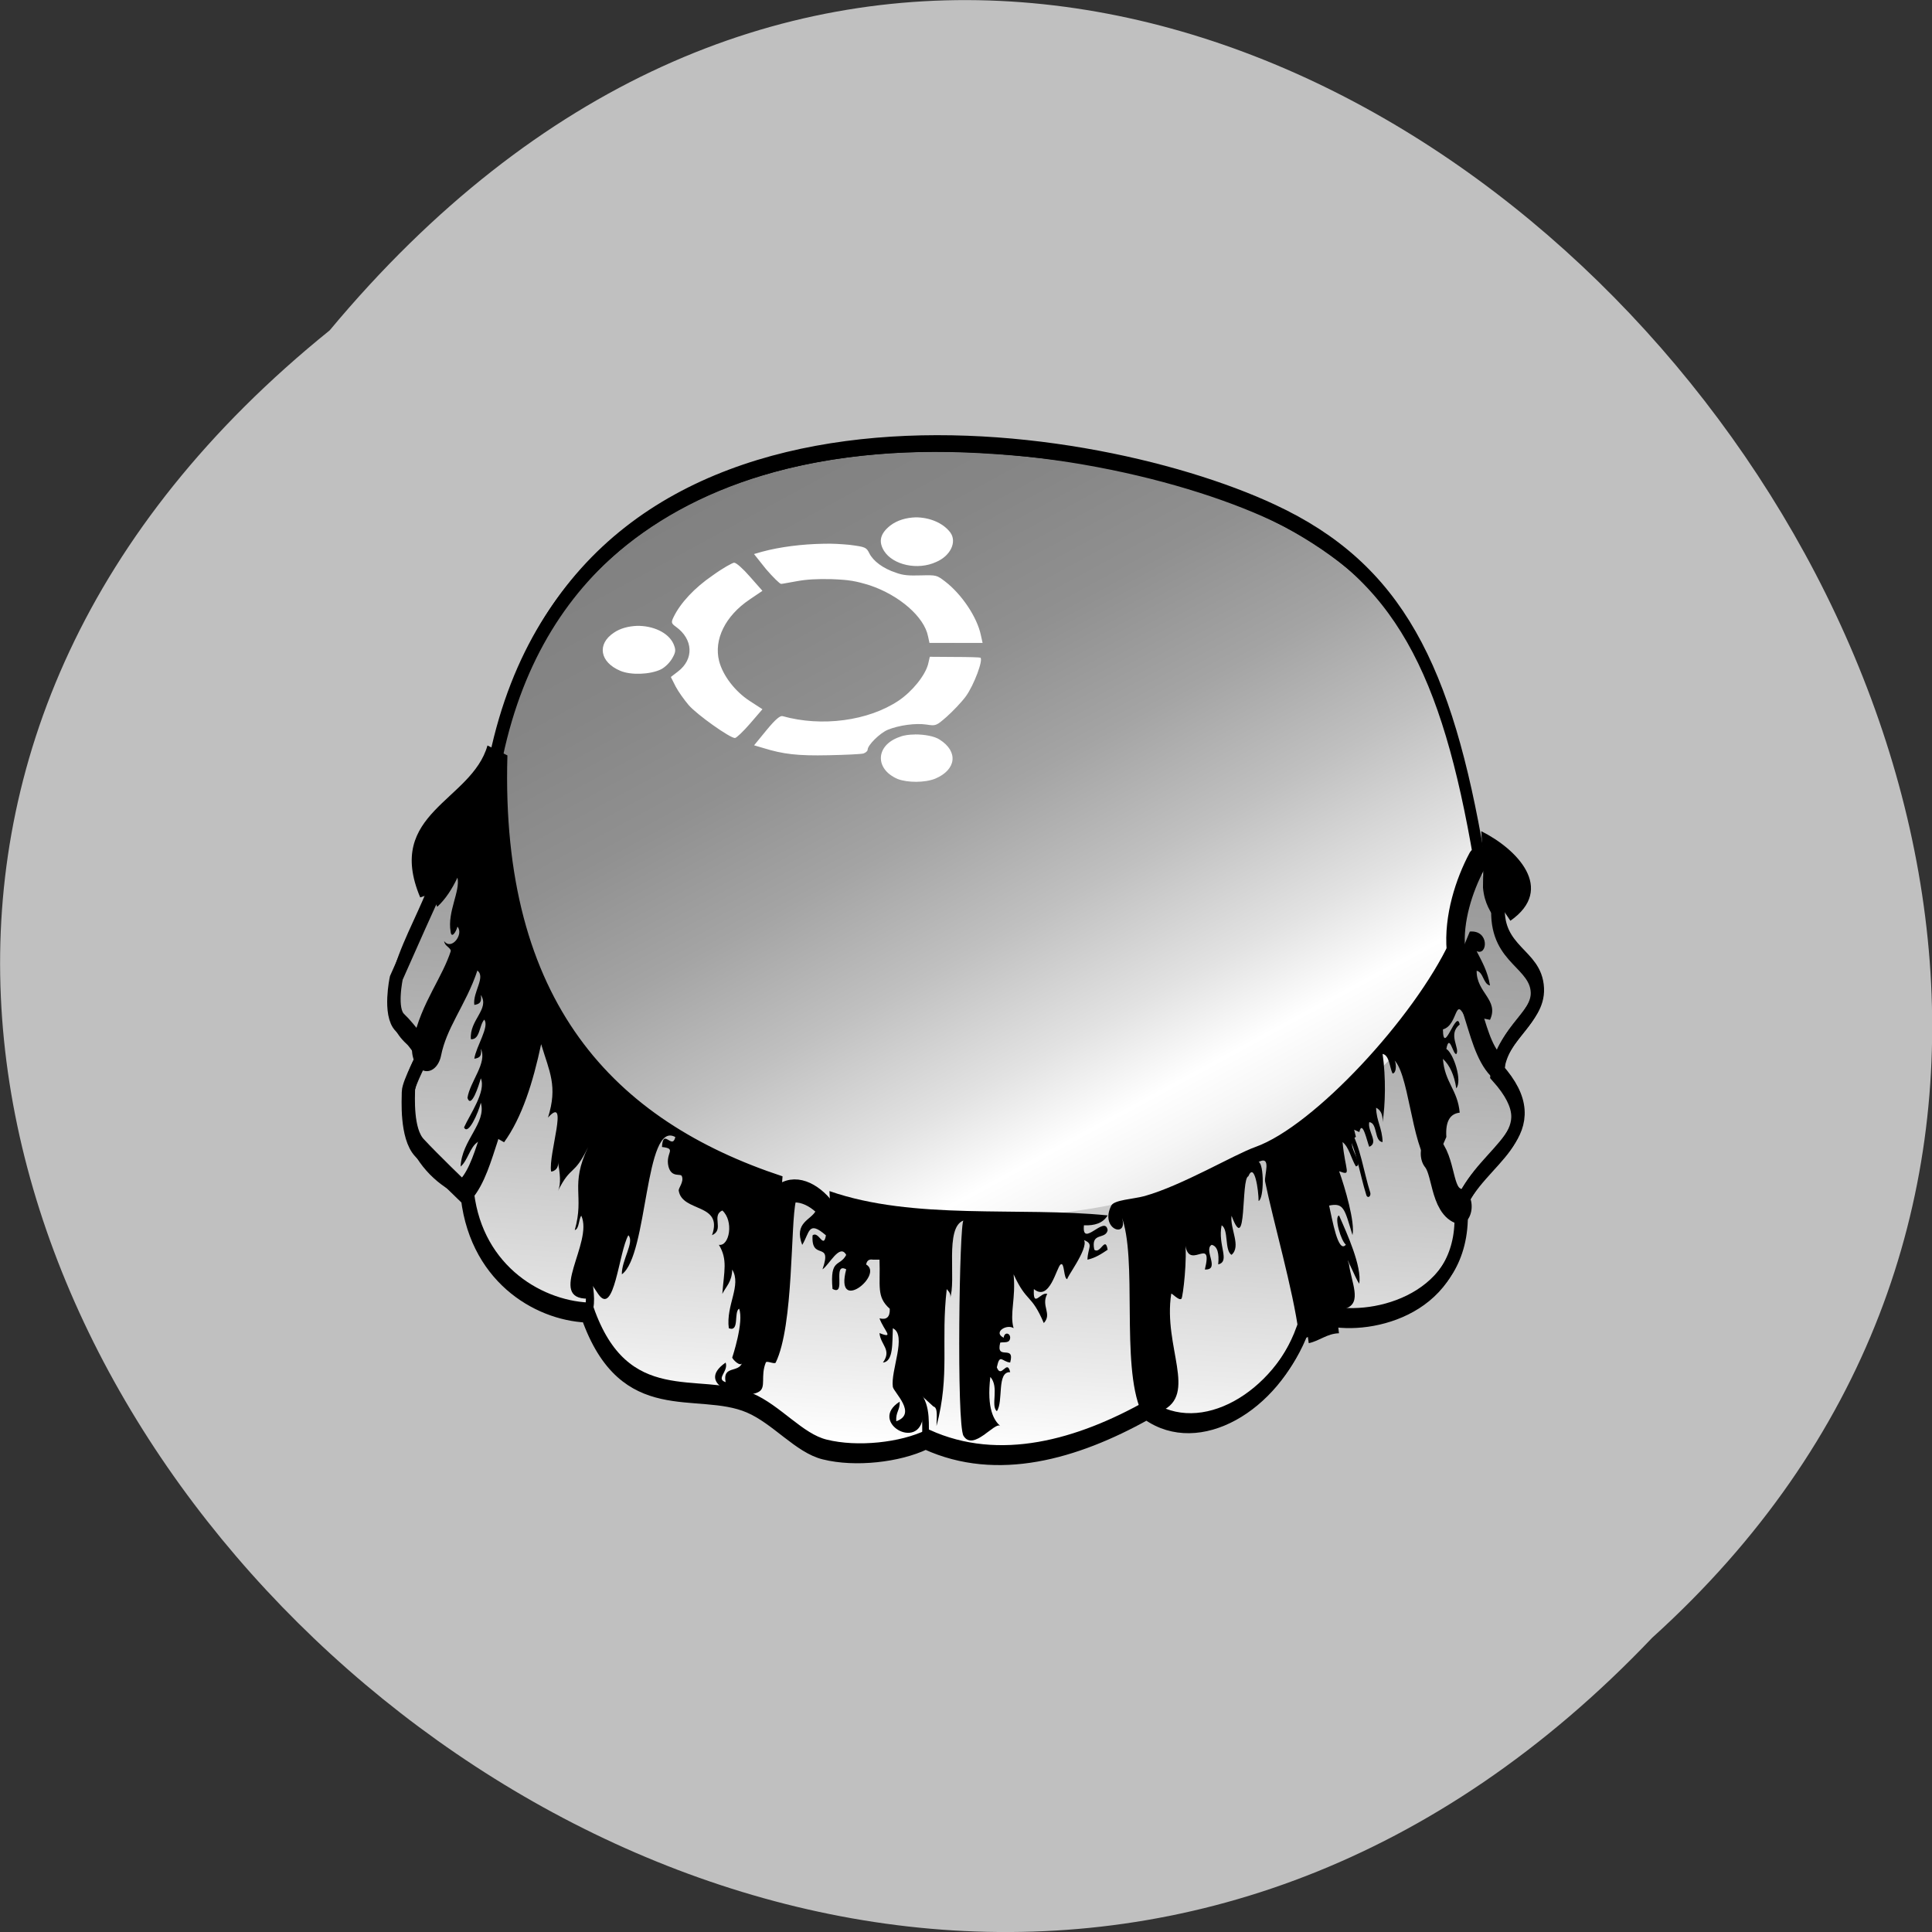 <svg xmlns="http://www.w3.org/2000/svg" viewBox="0 0 22 22"><rect x="0" y="0" width="22" height="22" fill="#333333" stroke="none"/><defs><linearGradient id="0" gradientUnits="userSpaceOnUse" x1="94.36" y1="118.94" x2="99.61" y2="1.37"><stop stop-color="#fff"/><stop offset="0.087" stop-color="#ebebeb"/><stop offset="0.275" stop-color="#c6c6c6"/><stop offset="0.463" stop-color="#a8a8a8"/><stop offset="0.648" stop-color="#939393"/><stop offset="0.828" stop-color="#868686"/><stop offset="1" stop-color="#818181"/></linearGradient><linearGradient id="1" gradientUnits="userSpaceOnUse" x1="81.11" y1="-9.5" x2="119.87" y2="95.42" gradientTransform="matrix(0.066 0 0 0.097 4.409 4.955)"><stop offset="0.056" stop-color="#818181"/><stop offset="0.211" stop-color="#868686"/><stop offset="0.359" stop-color="#909090"/><stop offset="0.505" stop-color="#a4a4a4"/><stop offset="0.648" stop-color="#c0c0c0"/><stop offset="0.789" stop-color="#e2e2e2"/><stop offset="0.888" stop-color="#fff"/><stop offset="0.944" stop-color="#f6f6f6"/><stop offset="0.989" stop-color="#ececec"/></linearGradient></defs><path d="m 3.754 3.762 c -11.16 9.01 5.18 25.277 15.06 14.887 c 9.898 -8.941 -5.551 -26.297 -15.06 -14.887" fill="#c0c0c0"/><path d="m 187.98 50.06 c -5.471 -22.08 -13.707 -33.683 -35.474 -40.613 c -32.768 -10.395 -119.19 -18.816 -133.9 28.445 l -13.237 19.904 l -4 6.124 c 0 0 -1.235 3.989 0.647 5.238 c 1.883 1.249 4.177 3.586 4.177 3.586 c 0 0 -2.706 3.546 -2.706 4.392 c 0 0.846 -0.412 5.04 1.883 6.729 c 2.294 1.692 7.766 5.278 7.766 5.278 l 0.412 -0.564 c 1.059 9.831 12.06 14.344 20.826 14.626 c 6.354 12.369 19.12 8.02 27.944 10.597 c 4.706 1.37 8.589 4.754 13 5.48 c 5.471 0.927 13 0.322 17.59 -1.168 c 12.354 3.828 26 1.128 38.12 -3.465 c 9.06 4.351 22.18 -1.01 26.709 -9.468 l 5.177 -1.491 c 8.354 0.967 23.532 -2.095 22.12 -13.13 c 3.765 -6.124 15.825 -8.26 6.295 -15.512 c 0.647 -4.593 7.118 -6.366 6.942 -9.67 c -0.235 -3.747 -7 -4.069 -6.824 -9.549" transform="matrix(0.066 0 0 0.097 4.409 4.955)" fill="url(#0)" stroke="#000" stroke-linecap="round" stroke-width="1.944"/><path d="m 16.777 9.711 c 0 -2.406 -1.504 -4.324 -5.617 -4.551 c -3.805 -0.211 -5.547 1.945 -5.547 4.352 c 0 2.402 2.484 4.352 5.551 4.352 c 3.063 0 5.613 -1.75 5.613 -4.152" fill="url(#1)"/><path d="m 16.867 9.465 c 0.402 0.199 0.852 0.656 0.332 1.02 l -0.078 -0.117 l -0.078 0.129 c -0.066 -0.109 -0.141 -0.207 -0.156 -0.391 l 0.004 -0.297"/><path d="m 15.227 15.01 l 0.02 0.172 c -0.137 0.004 -0.219 0.086 -0.344 0.113 l -0.02 -0.141 l -0.094 0.027 c -0.066 -0.5 -0.289 -1.266 -0.383 -1.727 c -0.012 -0.07 0.078 -0.301 -0.074 -0.223 c 0.063 0.023 0.063 0.418 0 0.445 c 0 -0.121 -0.047 -0.449 -0.117 -0.281 c -0.086 0.023 -0.012 0.926 -0.191 0.449 c -0.02 0.148 0.113 0.348 0 0.445 c -0.082 -0.047 -0.031 -0.289 -0.113 -0.336 c -0.047 0.227 0.102 0.41 -0.039 0.445 c 0.012 -0.125 -0.008 -0.207 -0.074 -0.223 c -0.098 0.055 0.102 0.289 -0.078 0.281 c 0.102 -0.418 -0.211 0.07 -0.227 -0.336 c 0.031 0.207 -0.023 0.648 -0.039 0.668 c -0.027 0.031 -0.113 -0.07 -0.117 -0.055 c -0.094 0.605 0.305 1.145 -0.113 1.336 h -0.23 c -0.234 -0.535 -0.035 -1.746 -0.227 -2.227 c 0.109 0.273 -0.254 0.168 -0.113 -0.113 c 0.031 -0.066 0.25 -0.074 0.379 -0.109 c 0.43 -0.121 1.02 -0.473 1.262 -0.559 c 0.668 -0.238 1.809 -1.473 2.215 -2.34 l 0.145 0.086 l 0.082 -0.199 c 0.227 -0.02 0.203 0.281 0.078 0.223 c 0.059 0.117 0.125 0.227 0.152 0.391 c -0.078 -0.016 -0.074 -0.152 -0.152 -0.168 c -0.004 0.25 0.258 0.332 0.152 0.559 l -0.133 -0.027 l -0.137 0.027 c -0.137 -0.305 -0.086 0.059 -0.266 0.109 c 0.004 0.316 0.156 -0.246 0.191 -0.055 c -0.141 0.109 0.008 0.277 -0.039 0.336 c -0.039 0.004 -0.078 -0.242 -0.113 -0.059 c 0.082 0.051 0.184 0.363 0.113 0.449 c -0.023 -0.152 -0.074 -0.262 -0.152 -0.336 c 0.02 0.27 0.168 0.352 0.191 0.613 c -0.109 0.012 -0.164 0.098 -0.152 0.277 l -0.082 0.188 l -0.109 0.148 c -0.215 -0.262 -0.234 -1.105 -0.422 -1.227 c 0.051 0.012 0.051 0.168 0 0.168 c -0.035 -0.074 -0.035 -0.207 -0.113 -0.223 c 0.039 0.273 0.031 0.578 0 0.777 c 0.004 -0.094 -0.027 -0.141 -0.074 -0.164 c 0.004 0.156 0.07 0.23 0.074 0.391 c -0.098 -0.008 -0.055 -0.219 -0.152 -0.227 c -0.023 0.102 0.113 0.234 0 0.281 c -0.023 -0.051 -0.078 -0.32 -0.113 -0.168 l -0.059 -0.027 l 0.02 0.082 c -0.145 0.074 0.109 0.313 0 0.336 c -0.055 -0.09 -0.078 -0.219 -0.152 -0.277 c 0.031 0.336 0.109 0.387 -0.039 0.332 c 0.066 0.184 0.184 0.586 0.152 0.727 c -0.09 -0.297 -0.098 -0.371 -0.266 -0.336 c 0.035 0.152 0.102 0.555 0.191 0.445 c -0.055 -0.039 -0.137 -0.316 -0.078 -0.332 c 0.09 0.203 0.262 0.582 0.23 0.777 c -0.039 -0.051 -0.176 -0.383 -0.117 -0.223 c 0.027 0.207 0.152 0.441 -0.035 0.504"/><path d="m 4.91 10.176 l -0.125 0.043 c -0.406 -0.965 0.586 -1.094 0.766 -1.73 l 0.227 0.113 c -0.082 2.813 1.215 4.16 3.133 4.793 l -0.02 0.254 l 0.172 0.027 c -0.063 0.254 -0.023 1.418 -0.23 1.84 c -0.012 0.023 -0.105 -0.027 -0.113 0 c -0.063 0.156 0.008 0.281 -0.078 0.332 c -0.172 0.105 -0.746 -0.078 -0.379 -0.332 c 0.035 0.102 -0.117 0.184 0 0.223 c -0.039 -0.195 0.152 -0.102 0.188 -0.223 c -0.016 0.059 -0.113 -0.039 -0.113 -0.059 c 0 0.004 0.137 -0.41 0.078 -0.555 c -0.063 0.039 0.008 0.27 -0.117 0.223 c -0.035 -0.262 0.148 -0.488 0.039 -0.668 c -0.004 0.141 -0.07 0.191 -0.113 0.277 c 0.02 -0.262 0.063 -0.391 -0.039 -0.559 c 0.121 0.02 0.172 -0.273 0.039 -0.391 c -0.129 0.059 0.027 0.219 -0.117 0.281 c 0.129 -0.367 -0.336 -0.258 -0.379 -0.504 c -0.008 -0.031 0.063 -0.102 0.035 -0.168 c -0.012 -0.035 -0.117 0.023 -0.152 -0.109 c -0.039 -0.16 0.102 -0.203 -0.074 -0.223 c 0.012 -0.223 0.117 0.039 0.152 -0.113 c -0.352 -0.199 -0.309 1.348 -0.609 1.563 c -0.004 -0.16 0.148 -0.371 0.074 -0.445 c -0.109 0.191 -0.16 0.938 -0.344 0.668 l -0.094 -0.141 l -0.02 0.195 c -0.477 0.008 0.063 -0.641 -0.078 -0.945 c -0.031 0.043 -0.023 0.152 -0.074 0.164 c 0.113 -0.398 -0.059 -0.504 0.152 -0.945 c -0.164 0.34 -0.191 0.195 -0.344 0.5 c 0.039 -0.078 0.023 -0.207 0 -0.332 c 0.016 0.094 -0.074 0.117 -0.078 0.109 c -0.031 -0.199 0.207 -0.879 -0.035 -0.613 c 0.113 -0.359 0.016 -0.523 -0.078 -0.836 c -0.094 0.441 -0.219 0.836 -0.422 1.117 l -0.152 -0.086 l -0.152 0.086 c -0.086 0.059 -0.109 0.207 -0.191 0.277 c 0.012 -0.301 0.297 -0.496 0.23 -0.727 c -0.027 0.113 -0.145 0.379 -0.191 0.281 c 0.066 -0.148 0.254 -0.41 0.191 -0.559 c -0.023 0.082 -0.109 0.352 -0.152 0.223 c 0.027 -0.184 0.23 -0.402 0.152 -0.559 c 0.016 0.098 -0.031 0.105 -0.074 0.113 c 0.02 -0.141 0.176 -0.367 0.113 -0.445 c -0.059 0.066 -0.047 0.23 -0.152 0.223 c -0.02 -0.219 0.219 -0.344 0.113 -0.504 c 0.016 0.098 -0.031 0.105 -0.074 0.113 c -0.02 -0.145 0.133 -0.316 0.035 -0.391 l -0.141 -0.125 l -0.164 0.012 c 0.043 -0.172 -0.059 -0.133 -0.074 -0.223 c 0.086 0.113 0.227 -0.082 0.152 -0.164 c -0.016 0.063 -0.07 0.141 -0.078 0.055 c -0.039 -0.223 0.113 -0.461 0.078 -0.613 c -0.063 0.133 -0.137 0.246 -0.23 0.332"/><path d="m 9.457 13.805 l -0.012 -0.242 c 0.961 0.336 2.168 0.176 3.168 0.277 c -0.055 0.09 -0.148 0.117 -0.27 0.113 c -0.027 0.266 0.242 -0.125 0.27 0.055 c -0.023 0.113 -0.195 0.016 -0.152 0.223 c 0.07 0.055 0.125 -0.164 0.152 0 c -0.07 0.047 -0.141 0.094 -0.23 0.113 c 0.004 -0.141 0.074 -0.176 -0.039 -0.223 c 0.055 0.098 -0.219 0.449 -0.188 0.445 c -0.047 0.004 -0.031 -0.199 -0.078 -0.168 c -0.047 0.031 -0.125 0.43 -0.305 0.281 c -0.012 0.227 0.078 0.027 0.152 0.055 c -0.074 0.137 0.059 0.227 -0.039 0.332 c -0.145 -0.34 -0.191 -0.223 -0.344 -0.555 c 0.027 0.277 -0.047 0.449 0 0.613 c -0.078 -0.051 -0.238 0.047 -0.113 0.109 c 0.008 -0.07 0.074 -0.055 0.074 0 c -0.004 0.066 -0.066 0.047 -0.113 0.055 c -0.055 0.215 0.172 0.012 0.113 0.227 c -0.094 -0.008 -0.117 -0.109 -0.152 0.055 c 0.051 0.137 0.117 -0.102 0.152 0.055 c -0.156 -0.008 -0.074 0.336 -0.152 0.445 c -0.074 -0.066 0.031 -0.273 -0.074 -0.391 c -0.043 0.367 0.043 0.496 0.113 0.559 c -0.059 -0.055 -0.305 0.293 -0.418 0.113 c -0.082 -0.129 -0.047 -2.457 0 -2.453 c -0.219 0.078 -0.078 0.691 -0.156 0.891 c 0.027 -0.066 -0.039 -0.102 -0.035 -0.113 c -0.07 0.605 0.039 0.977 -0.117 1.563 c 0 -0.09 0.02 -0.211 -0.035 -0.223 l -0.141 -0.129 l 0.023 0.238 c -0.039 0.41 -0.629 0.066 -0.266 -0.164 c 0.004 0.098 -0.047 0.117 -0.039 0.223 c 0.242 -0.086 -0.027 -0.328 -0.039 -0.391 c -0.027 -0.188 0.164 -0.59 0 -0.668 c -0.008 0.168 0.008 0.379 -0.113 0.391 c 0.105 -0.148 -0.027 -0.199 -0.039 -0.336 c 0.176 0.07 0.051 -0.027 0 -0.168 c 0.078 0.02 0.121 -0.012 0.117 -0.109 c -0.156 -0.137 -0.105 -0.262 -0.117 -0.559 h -0.074 c -0.047 -0.008 -0.07 0.012 -0.078 0.055 c 0.207 0.117 -0.363 0.574 -0.227 0.055 c -0.164 -0.086 0.008 0.313 -0.156 0.223 c -0.031 -0.355 0.082 -0.246 0.156 -0.387 c -0.074 -0.137 -0.195 0.117 -0.27 0.164 c 0.117 -0.336 -0.133 -0.086 -0.113 -0.387 c 0.07 -0.055 0.125 0.164 0.152 0 c -0.203 -0.176 -0.184 -0.031 -0.27 0.109 c -0.098 -0.258 0.102 -0.281 0.156 -0.391"/><g fill="none" stroke="#000" stroke-linecap="round" transform="matrix(0.066 0 0 0.097 4.409 4.955)"><path d="m 6.84 72.1 c -11.472 -3.546 -2.883 -12.05 0.706 -18.252" stroke-width="1.63"/><path d="m 67.49 89.46 c 2.765 -1.612 6.354 -0.363 8.53 1.612" stroke-width="2.701"/><path d="m 6.84 72.1 c 1.177 -4.03 4.706 -6.769 6.471 -10.476" stroke-width="5.127"/><path d="m 187.98 50.06 c -2.177 2.78 -4.059 6.729 -3.589 10.315" stroke-width="3.192"/><path d="m 6.84 72.1 c -7.118 7.132 -1.824 14.14 6.707 16.479" stroke-width="1.869"/><path d="m 13.546 88.58 c 2 -1.531 3.059 -4.11 4.177 -6.406" stroke-width="3.034"/><path d="m 191.33 74.03 c -2.177 -1.491 -3.118 -4.311 -4.236 -6.648" stroke-width="3.046"/><path d="m 34.37 103.2 c 1 -1.01 0.529 -2.579 0.353 -3.787" stroke-width="1.408"/><path d="m 185.04 90.55 c -3.236 -0.645 -2.589 -4.472 -4.648 -6.205" stroke-width="4.136"/><path d="m 165.8 81.61 c 1.824 2.176 2.294 4.916 3.471 7.454" stroke-width="0.736"/><path d="m 92.91 118.11 c -0.118 -1.974 0.353 -3.868 -1.353 -5.318" stroke-width="1.15"/><path d="m 188.39 49.656 c -5.53 -22.04 -13.766 -33.683 -35.533 -40.573 c -32.709 -10.395 -119.13 -18.856 -133.84 28.405 l -13.237 19.904 l -4 6.124 c 0 0 -1.294 3.989 0.588 5.238 c 1.941 1.249 4.236 3.586 4.236 3.586 c 0 0 -2.765 3.586 -2.765 4.392 c 0 0.846 -0.412 5.077 1.941 6.729 c 2.294 1.692 7.766 5.278 7.766 5.278 l 0.353 -0.524 c 1.118 9.791 12.06 14.303 20.826 14.585 c 6.354 12.41 19.12 8.02 27.944 10.597 c 4.765 1.37 8.589 4.754 13 5.48 c 5.471 0.927 13.06 0.363 17.649 -1.168 c 12.354 3.828 26 1.168 38.06 -3.465 c 9.06 4.351 22.18 -1.01 26.768 -9.468 l 5.177 -1.491 c 8.354 0.967 23.532 -2.095 22.06 -13.09 c 3.765 -6.165 15.825 -8.3 6.354 -15.552 c 0.588 -4.593 7.118 -6.326 6.883 -9.67 c -0.235 -3.747 -7 -4.069 -6.765 -9.549" stroke-width="1.944"/></g><path d="m 10.426 5.891 c -0.105 0.004 -0.207 0.031 -0.289 0.094 c -0.113 0.09 -0.137 0.18 -0.07 0.289 c 0.102 0.16 0.383 0.223 0.594 0.125 c 0.164 -0.07 0.238 -0.23 0.16 -0.336 c -0.086 -0.113 -0.242 -0.172 -0.395 -0.172 m -1.055 0.301 c -0.234 0.004 -0.488 0.035 -0.691 0.09 l -0.094 0.027 l 0.137 0.172 c 0.078 0.09 0.156 0.168 0.172 0.168 c 0.012 0 0.094 -0.016 0.18 -0.031 c 0.109 -0.02 0.227 -0.027 0.395 -0.023 c 0.203 0.008 0.27 0.02 0.434 0.07 c 0.336 0.113 0.621 0.359 0.664 0.582 l 0.016 0.074 h 0.605 l -0.02 -0.09 c -0.043 -0.203 -0.215 -0.461 -0.406 -0.609 c -0.098 -0.074 -0.098 -0.074 -0.277 -0.07 c -0.137 0.004 -0.203 0 -0.285 -0.031 c -0.145 -0.047 -0.258 -0.133 -0.301 -0.219 c -0.035 -0.07 -0.043 -0.074 -0.227 -0.098 c -0.09 -0.008 -0.195 -0.016 -0.301 -0.012 m -1.01 0.215 c -0.02 0 -0.133 0.063 -0.246 0.145 c -0.207 0.141 -0.367 0.313 -0.445 0.473 c -0.031 0.063 -0.027 0.074 0.027 0.113 c 0.195 0.141 0.207 0.367 0.023 0.508 l -0.082 0.063 l 0.055 0.109 c 0.031 0.059 0.098 0.152 0.148 0.211 c 0.094 0.109 0.469 0.375 0.527 0.375 c 0.016 0 0.094 -0.074 0.172 -0.164 l 0.141 -0.164 l -0.145 -0.094 c -0.168 -0.109 -0.305 -0.289 -0.348 -0.453 c -0.063 -0.246 0.07 -0.516 0.348 -0.703 l 0.145 -0.098 l -0.141 -0.16 c -0.078 -0.09 -0.156 -0.16 -0.18 -0.16 m -1.109 0.719 c -0.094 0.004 -0.188 0.027 -0.262 0.078 c -0.195 0.129 -0.16 0.336 0.074 0.434 c 0.121 0.051 0.336 0.043 0.461 -0.016 c 0.047 -0.023 0.102 -0.078 0.129 -0.125 c 0.043 -0.074 0.043 -0.098 0.016 -0.164 c -0.059 -0.133 -0.238 -0.211 -0.418 -0.207 m 3.336 0.352 l -0.02 0.086 c -0.035 0.129 -0.18 0.309 -0.336 0.414 c -0.344 0.23 -0.875 0.301 -1.32 0.176 c -0.027 -0.008 -0.078 0.031 -0.184 0.16 l -0.141 0.172 l 0.105 0.031 c 0.227 0.07 0.391 0.09 0.746 0.082 c 0.191 -0.004 0.367 -0.012 0.395 -0.02 c 0.023 -0.008 0.047 -0.027 0.047 -0.043 c 0 -0.051 0.137 -0.188 0.23 -0.227 c 0.125 -0.051 0.316 -0.078 0.441 -0.059 c 0.105 0.016 0.109 0.016 0.23 -0.09 c 0.066 -0.059 0.168 -0.164 0.219 -0.234 c 0.09 -0.125 0.199 -0.414 0.164 -0.438 c -0.008 -0.004 -0.141 -0.008 -0.297 -0.008 m -0.449 0.883 c -0.063 0 -0.125 0.008 -0.172 0.027 c -0.277 0.094 -0.289 0.367 -0.023 0.48 c 0.113 0.043 0.309 0.043 0.426 -0.004 c 0.242 -0.102 0.266 -0.309 0.051 -0.445 c -0.059 -0.039 -0.172 -0.059 -0.281 -0.059" fill="#fff"/></svg>